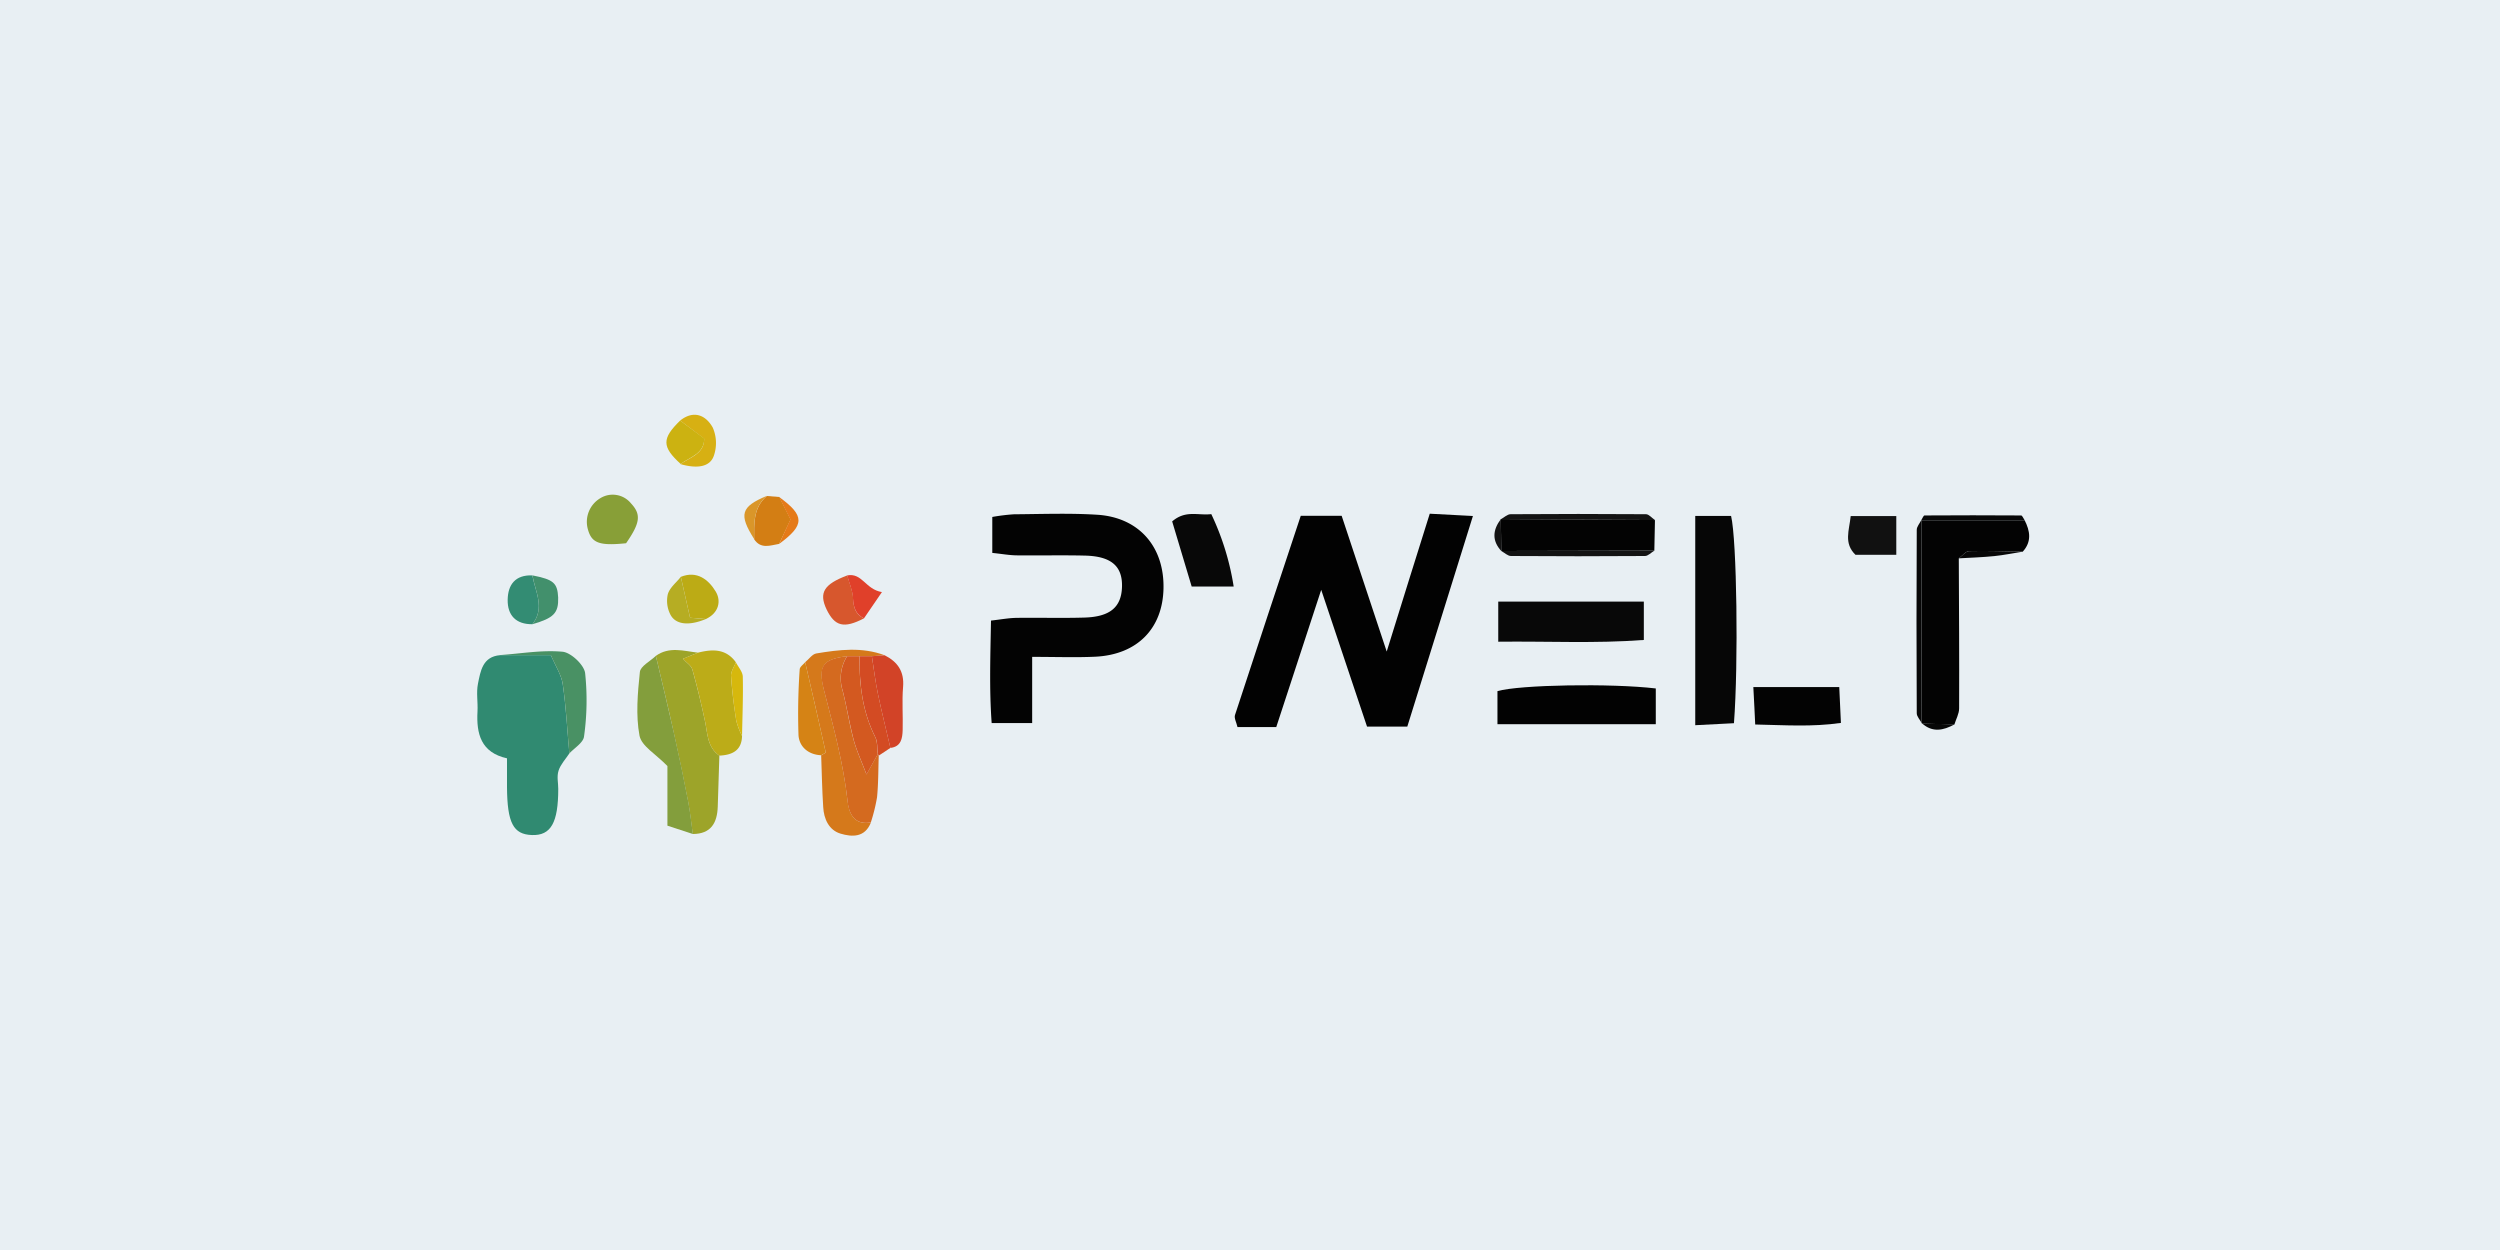 <svg xmlns="http://www.w3.org/2000/svg" id="Lager_1" viewBox="0 0 600 300"><defs><style>.cls-1{fill:#e8eff3}.cls-2{fill:#020202}.cls-3{fill:#030303}.cls-4{fill:#308a71}.cls-5{fill:#060606}.cls-6{fill:#080808}.cls-7{fill:#9da429}.cls-8{fill:#839e3c}.cls-9{fill:#d5791b}.cls-10{fill:#d46a1f}.cls-11{fill:#bcac18}.cls-12{fill:#499164}.cls-13{fill:#889f37}.cls-14{fill:#111}.cls-15{fill:#d24327}.cls-16{fill:#d58315}.cls-17{fill:#d7572d}.cls-18{fill:#d37e14}.cls-19{fill:#d34b23}.cls-20{fill:#070707}.cls-21{fill:#338c73}.cls-22{fill:#bcab15}.cls-23{fill:#d7b013}.cls-24{fill:#ccb211}.cls-25{fill:#131313}.cls-26{fill:#b6ad23}.cls-27{fill:#42906c}.cls-28{fill:#e0402a}.cls-29{fill:#d6b80d}.cls-30{fill:#e57a18}.cls-31{fill:#da9629}.cls-32{fill:#d35920}</style></defs><path d="M0 0h600v300H0z" class="cls-1"/><g id="Pwelt"><path d="m343.14 123.29 10.36.55-15.75 50.55h-9.66l-11-32.83-10.79 32.94H297c-.25-1.11-.85-2.14-.6-2.9 5.18-15.88 10.45-31.73 15.78-47.8H322l10.81 32.57c3.6-11.65 6.85-21.98 10.33-33.08" class="cls-2"/><path d="M247.72 157.65v15.89H238c-.59-8.08-.31-16.07-.16-24.6 2.35-.26 4.21-.62 6.07-.65 5.43-.08 10.86.09 16.29-.07 6.22-.17 8.94-2.5 9.08-7.39s-2.52-7.31-8.78-7.48c-5.42-.14-10.85 0-16.28-.06-1.89 0-3.78-.36-6.07-.59v-8.63a46 46 0 0 1 5.2-.64c6.67-.05 13.35-.31 20 .11 10 .64 16.1 7.67 15.89 17.7-.2 9.64-6.33 15.88-16.36 16.37-4.7.22-9.38.04-15.16.04" class="cls-3"/><path d="M136.64 180.83c-.89 1.35-2.08 2.6-2.57 4.08s-.08 2.94-.09 4.42c0 8.15-1.78 11.23-6.3 11.08s-5.93-2.93-6-11.47V182c-6.25-1.39-7.38-5.88-7.08-11.26.12-2.21-.32-4.51.11-6.64.61-3 1.09-6.51 5.33-6.86h12.16c1.1 2.57 2.53 4.68 2.86 7 .8 5.47 1.08 11.05 1.58 16.59" class="cls-4"/><path d="M485.88 124.8c1.35 2.62 1.78 5.19-.43 7.61-4.28-.07-8.57-.24-12.86-.13-.84 0-1.65 1.12-2.48 1.73.05 12 .13 24 .08 36 0 1.3-.75 2.6-1.15 3.9l-7.75-.26-.1-.11q0-24.34-.07-48.69h24.76Z" class="cls-3"/><path d="M406.86 123.83h8.6c1.38 5.78 1.78 35.39.69 49.74l-9.29.48Z" class="cls-5"/><path d="M394.52 144.38v9.21c-11.61.88-23 .28-34.94.42v-9.63Z" class="cls-6"/><path d="M359.39 173.81v-7.94c5.29-1.54 27.34-1.91 38-.64v8.58Z" class="cls-2"/><path d="M157.4 157.41c3.21-2.31 6.69-1.17 10.11-.77l-3.61 1.47c.82.9 2 1.62 2.27 2.59q1.73 6.19 3.05 12.48c.62 3 .54 6.17 3.43 8.17l-.39 12.29c-.14 3.86-1.62 6.51-6 6.52-.37-2.61-.62-5.23-1.12-7.81q-1.56-8.1-3.36-16.15c-1.37-6.28-2.9-12.53-4.38-18.79" class="cls-7"/><path d="m397.19 124.81-.15 7.35-36.73.08c0-2.56-.09-5.12-.13-7.67Z" class="cls-3"/><path d="M157.4 157.41c1.48 6.26 3 12.51 4.41 18.79q1.8 8 3.36 16.15c.5 2.58.75 5.2 1.12 7.81l-6.11-2v-14.31c-2.73-2.83-6.22-4.78-6.7-7.3-.92-4.93-.44-10.2.09-15.27.14-1.41 2.49-2.58 3.83-3.87" class="cls-8"/><path d="M193.24 158.93c.89-.72 1.69-1.93 2.66-2.1 5.48-.91 11-1.6 16.41.43l-3.06.23h-5.93c-5.86.71-7 2.35-5.57 8.07 2.27 8.84 4.68 17.63 5.68 26.76.32 2.89 1.57 5.78 5.59 5.07-1.42 3.64-4.51 3.52-7.3 2.68s-4-3.54-4.15-6.37c-.27-4.14-.34-8.29-.49-12.43.38-.24 1.12-.57 1.09-.72-1.6-7.22-3.27-14.42-4.93-21.62" class="cls-9"/><path d="M209 197.38c-4 .71-5.27-2.18-5.59-5.07-1-9.13-3.41-17.92-5.68-26.76-1.48-5.72-.29-7.36 5.57-8.07a9.9 9.9 0 0 0-1.07 8.28c1 3.9 1.59 7.9 2.63 11.78.72 2.66 1.91 5.2 3.09 8.33l2.7-4.86.25.33c-.12 3.33-.08 6.68-.41 10a42 42 0 0 1-1.49 6.04" class="cls-10"/><path d="M172.65 181.35c-2.89-2-2.81-5.2-3.43-8.17-.89-4.19-1.88-8.36-3.05-12.48-.28-1-1.45-1.69-2.27-2.59l3.61-1.47c3.45-.87 6.71-1 9.1 2.31-.41 1.1-1.23 2.23-1.16 3.3.23 3.57.69 7.14 1.25 10.69a18 18 0 0 0 1.39 3.69c-.09 3.55-2.4 4.57-5.44 4.72" class="cls-11"/><path d="M296.08 140.76H286l-4.68-15.62c3.24-2.79 6.19-1.37 9.39-1.75a63 63 0 0 1 5.37 17.37" class="cls-6"/><path d="M420.8 164.9h20.62l.4 8.6c-6.91 1-13.39.53-20.57.38-.14-2.88-.25-5.48-.45-8.98" class="cls-3"/><path d="M136.64 180.83c-.5-5.54-.78-11.12-1.58-16.62-.33-2.27-1.76-4.38-2.86-7h-12.11c5-.35 10-1.25 14.94-.79 2 .2 5.13 3.12 5.4 5.12a62 62 0 0 1-.26 15.2c-.17 1.51-2.3 2.75-3.53 4.09" class="cls-12"/><path d="M150.26 130.38c-6.3.64-8.23 0-9.14-3.25a6.6 6.6 0 0 1 3-7.59 5.66 5.66 0 0 1 7.31 1.26c2.48 2.66 2.25 4.65-1.17 9.58" class="cls-13"/><path d="M455.11 133.15h-9.8c-2.85-2.77-1.51-5.8-1.14-9.3h10.94Z" class="cls-14"/><path d="m209.25 157.49 3.06-.23c3.12 1.58 4.74 3.88 4.43 7.61-.29 3.42 0 6.9-.1 10.34-.06 2-.37 4-2.95 4.29-1-4.33-2.09-8.64-3-13-.61-2.97-.97-6-1.44-9.01" class="cls-15"/><path d="M193.24 158.93q2.51 10.8 4.93 21.61c0 .15-.71.48-1.09.72-3.13-.14-5.27-2.08-5.44-4.82a152 152 0 0 1 .29-15.83c.07-.61.86-1.12 1.31-1.68" class="cls-16"/><path d="M207.35 148.41c-4.83 2.49-7 1.94-9-2.21-1.85-3.95-.6-6 5-8.1.5 1.84 1.31 3.66 1.4 5.51.08 2.17.57 3.82 2.6 4.8" class="cls-17"/><path d="M187 130.53c-2.15.37-4.39 1.31-6-1.1 0-3.77-.25-7.6 3.05-10.39l3 .24 2.7 5.38c-.98 2.06-1.85 3.96-2.75 5.87" class="cls-18"/><path d="M209.25 157.49c.47 3 .83 6 1.45 9 .9 4.35 2 8.66 3 13l-2.77 1.84-.25-.33c-.19-1.4 0-3-.64-4.16-3.07-6.13-3.82-12.65-3.74-19.36Z" class="cls-19"/><path d="M461.12 124.81q0 24.34.07 48.69c-.41-.77-1.17-1.55-1.17-2.32q-.12-22 0-44c-.02-.77.72-1.57 1.1-2.37" class="cls-20"/><path d="M127.78 149.81c-4 .06-6-2.2-5.94-5.86s1.85-6 5.92-5.86c.7 3.91 3.1 7.81.02 11.72" class="cls-21"/><path d="M163.4 138.44c3.93-1.58 6.68.74 8.36 3.51 1.42 2.34.7 5.21-2.36 6.62l-3.78-.31z" class="cls-22"/><path d="M163.24 100.93c3.3-2.61 6.21-1.24 7.83 1.71a9.3 9.3 0 0 1 .25 6.75c-.93 2.69-4 3.15-8 2 2.35-1.69 5.72-2.48 5.67-6.11Z" class="cls-23"/><path d="m163.24 100.93 5.78 4.3c0 3.63-3.32 4.42-5.67 6.11-4.52-4.12-4.54-6.09-.11-10.41" class="cls-24"/><path d="m397.19 124.81-37-.18c.79-.43 1.57-1.22 2.36-1.22q16.25-.12 32.51 0c.69.02 1.41.92 2.13 1.4m-36.88 7.43 36.73-.08c-.75.45-1.49 1.27-2.24 1.28q-16.08.12-32.16 0c-.78 0-1.55-.78-2.33-1.2" class="cls-25"/><path d="m163.4 138.44 2.22 9.82 3.78.31c-4.05 1.68-7.3 1.39-8.55-1.16a7.2 7.2 0 0 1-.57-4.82c.48-1.59 2.04-2.78 3.12-4.15" class="cls-26"/><path d="M127.78 149.81c3.08-3.91.68-7.82 0-11.72 5.08 1 6 1.8 6.18 5.32.11 3.72-1.04 4.92-6.18 6.4" class="cls-27"/><path d="M207.35 148.41c-2-1-2.52-2.63-2.63-4.8-.09-1.85-.9-3.67-1.4-5.51 3.61-.7 4.37 3.35 8.34 4Z" class="cls-28"/><path d="M485.88 124.8h-24.75c.25-.38.5-1.09.76-1.09q11.6-.08 23.2 0c.27.04.53.72.79 1.09" class="cls-20"/><path d="M178.09 176.63a18 18 0 0 1-1.39-3.69q-.86-5.33-1.25-10.69c-.07-1.07.75-2.2 1.16-3.3.58 1.15 1.64 2.29 1.66 3.45.11 4.74-.09 9.49-.18 14.23" class="cls-29"/><path d="m187 130.53 2.69-5.87-2.7-5.38c6.19 4.48 6.19 6.72.01 11.25" class="cls-30"/><path d="M184.06 119c-3.3 2.79-3.09 6.62-3.05 10.39-3.76-5.94-3.22-7.77 3.05-10.39" class="cls-31"/><path d="M470.11 134c.83-.61 1.64-1.71 2.48-1.73 4.29-.11 8.58.06 12.86.13-2.26.36-4.52.83-6.79 1.06-2.84.29-5.66.38-8.55.54" class="cls-20"/><path d="M360.2 124.59c0 2.55.09 5.11.13 7.67-2.33-2.52-2.07-5.08-.13-7.67" class="cls-25"/><path d="m461.29 173.61 7.75.26c-2.64 1.44-5.24 1.99-7.75-.26" class="cls-20"/><path d="M206.29 157.49c-.08 6.71.67 13.23 3.74 19.36.6 1.19.45 2.76.64 4.16l-2.7 4.86c-1.18-3.13-2.37-5.67-3.09-8.33-1-3.88-1.65-7.88-2.63-11.78a9.9 9.9 0 0 1 1.07-8.28Z" class="cls-32"/></g></svg>